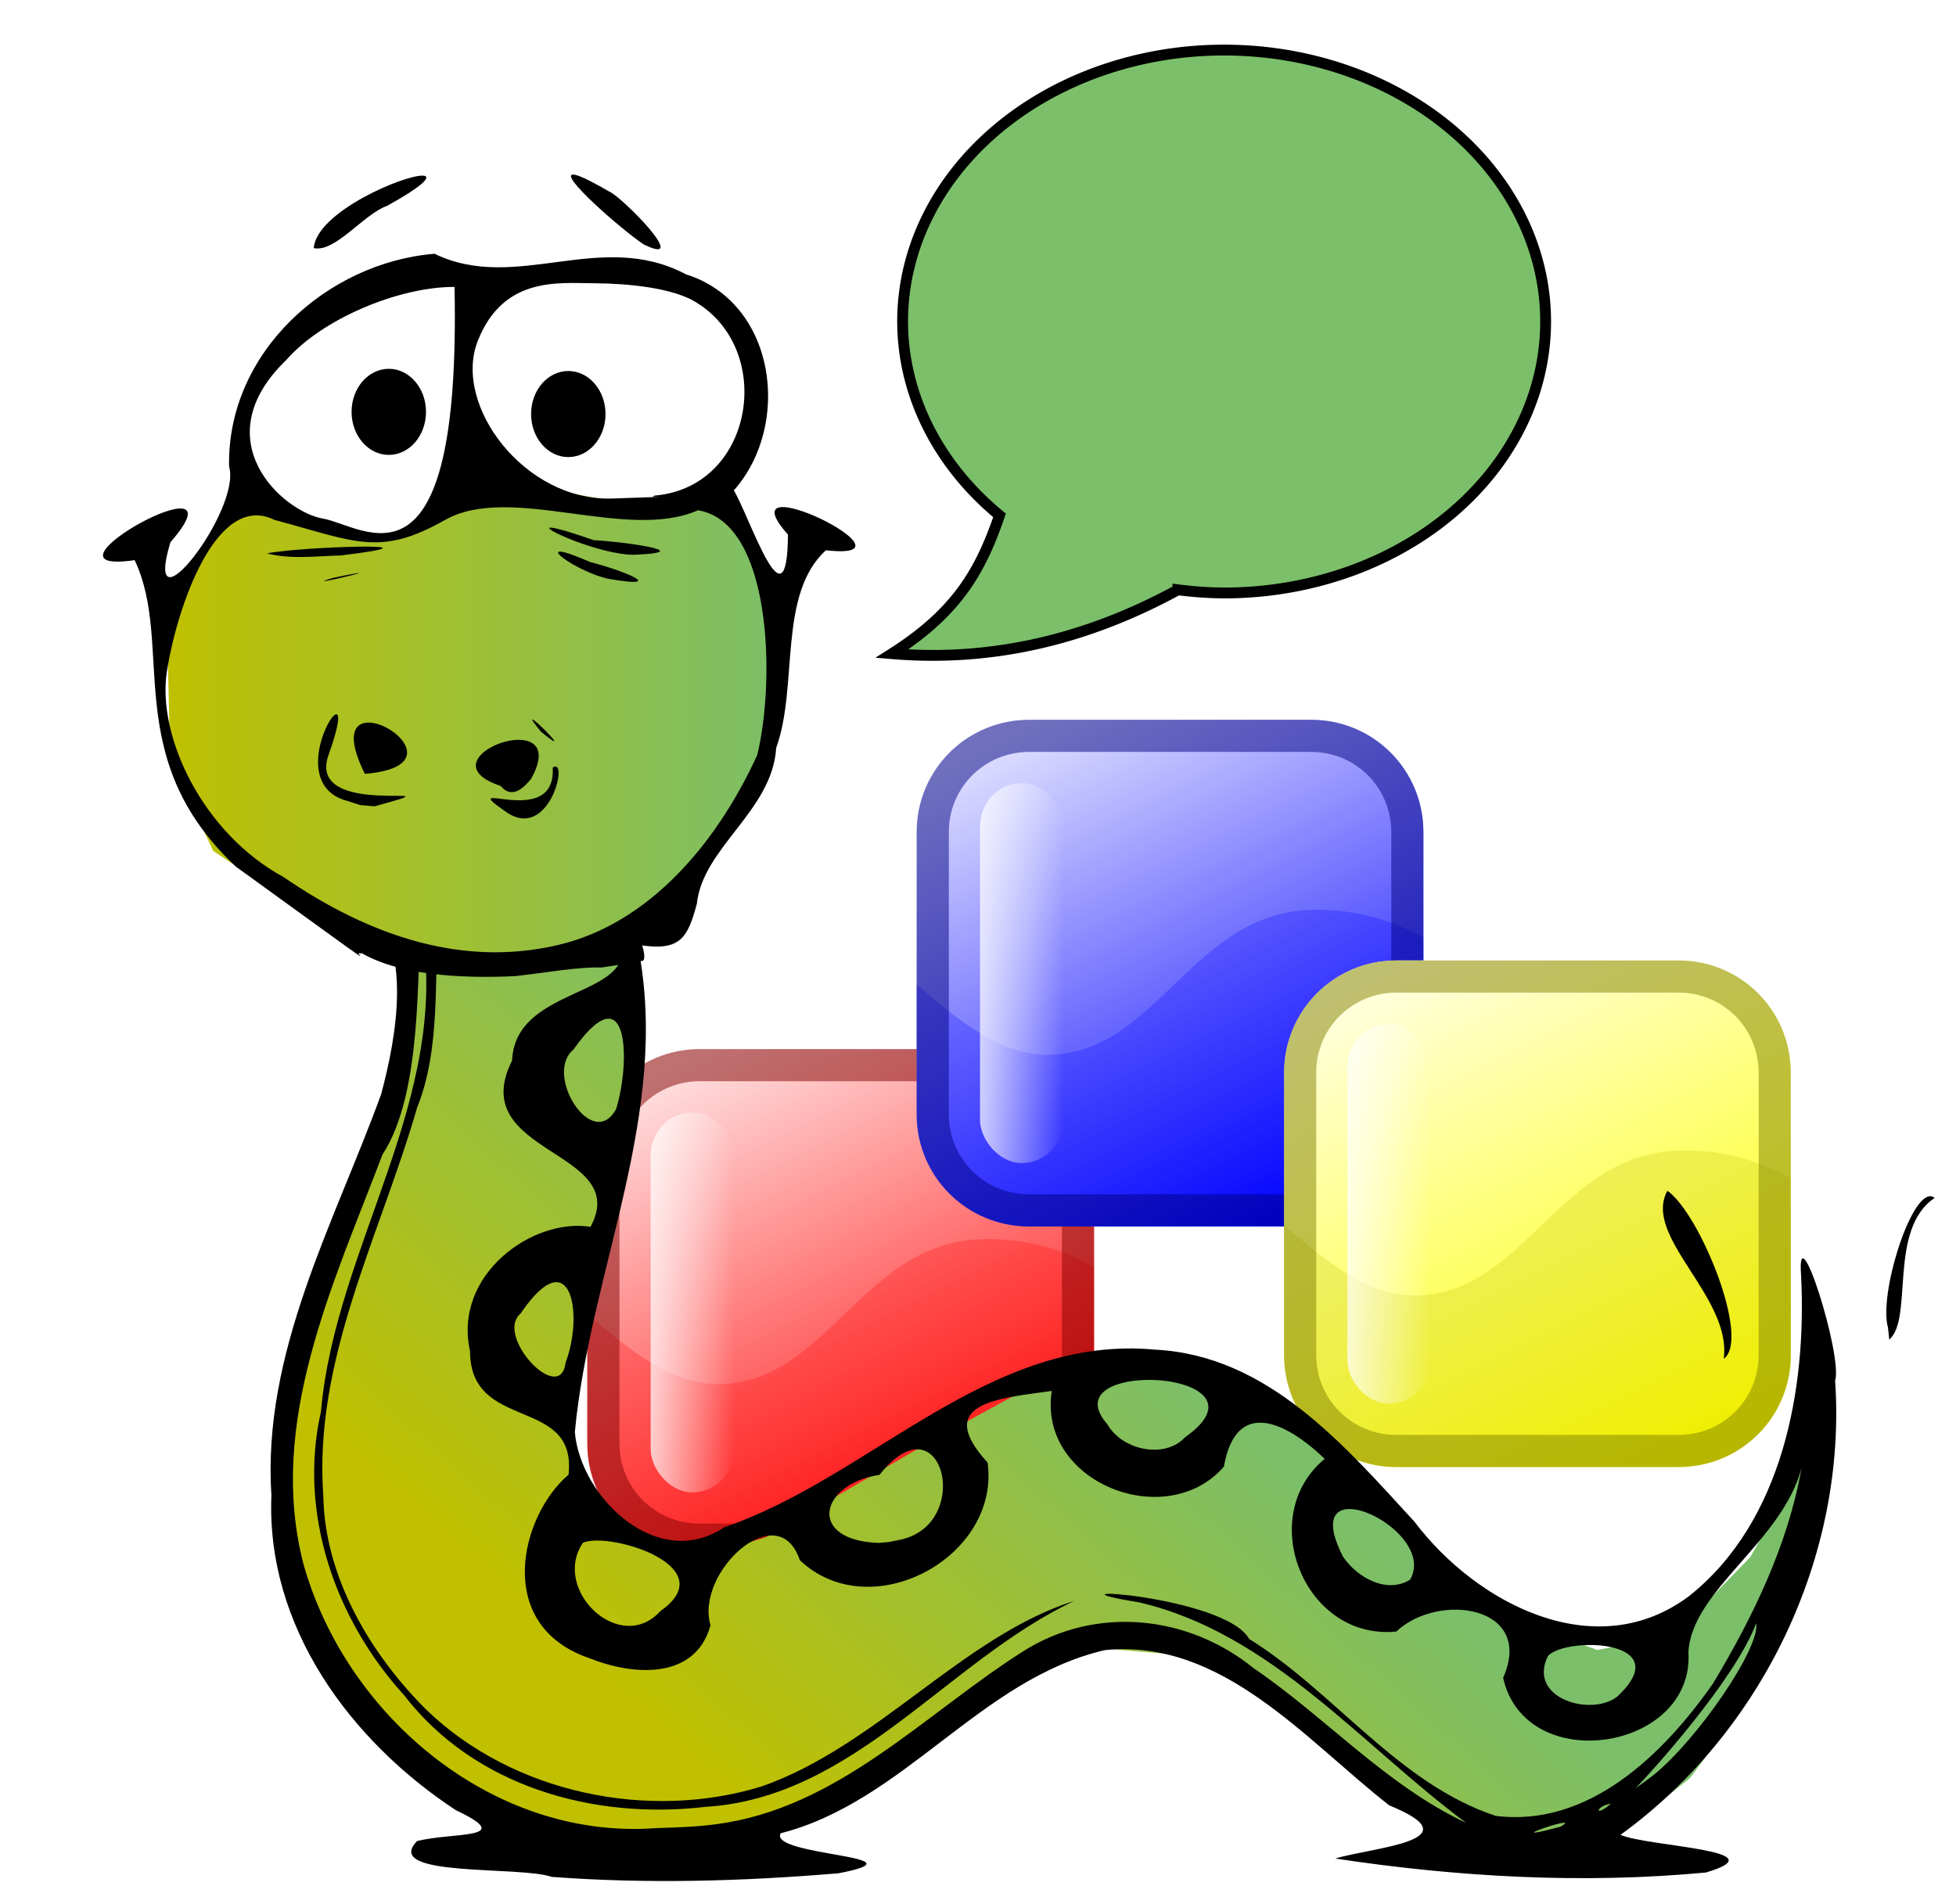 <?xml version="1.0" encoding="UTF-8" standalone="no"?>
<svg
   xmlns:dc="http://purl.org/dc/elements/1.1/"
   xmlns:cc="http://creativecommons.org/ns#"
   xmlns:rdf="http://www.w3.org/1999/02/22-rdf-syntax-ns#"
   xmlns:svg="http://www.w3.org/2000/svg"
   xmlns="http://www.w3.org/2000/svg"
   xmlns:xlink="http://www.w3.org/1999/xlink"
   xmlns:sodipodi="http://sodipodi.sourceforge.net/DTD/sodipodi-0.dtd"
   xmlns:inkscape="http://www.inkscape.org/namespaces/inkscape"
   width="335.06"
   height="326.197"
   id="svg2"
   version="1.1"
   inkscape:version="0.91 r"
   sodipodi:docname="wxpyWha.svg">
  <title
     id="title3426">wxpyWha Icon</title>
  <sodipodi:namedview
     pagecolor="#ffffff"
     bordercolor="#666666"
     borderopacity="1"
     objecttolerance="10"
     gridtolerance="10"
     guidetolerance="10"
     inkscape:pageopacity="0"
     inkscape:pageshadow="2"
     inkscape:window-width="1280"
     inkscape:window-height="959"
     id="namedview58"
     showgrid="false"
     fit-margin-top="4"
     fit-margin-left="4"
     fit-margin-right="4"
     fit-margin-bottom="4"
     inkscape:zoom="0.38271843"
     inkscape:cx="-290.51825"
     inkscape:cy="79.926121"
     inkscape:window-x="0"
     inkscape:window-y="0"
     inkscape:window-maximized="1"
     inkscape:current-layer="layer1"
     inkscape:snap-global="false" />
  <defs
     id="defs4">
    <linearGradient
       id="linearGradient4403">
      <stop
         offset="0"
         id="stop4405"
         stop-color="#d4ff2a"
         style="stop-color:#c0c000;stop-opacity:1" />
      <stop
         offset="1"
         id="stop4407"
         stop-color="#95d030"
         style="stop-color:#7bbf6a;stop-opacity:1" />
    </linearGradient>
    <linearGradient
       id="linearGradient5911">
      <stop
         stop-color="#000000"
         id="stop5913"
         offset="0" />
      <stop
         stop-color="#000000"
         stop-opacity="0"
         id="stop5915"
         offset="1" />
    </linearGradient>
    <linearGradient
       id="linearGradient5877">
      <stop
         stop-color="#800000"
         offset="0"
         id="stop5879" />
      <stop
         stop-color="#d40000"
         offset="1"
         id="stop5881" />
    </linearGradient>
    <linearGradient
       id="linearGradient5782">
      <stop
         stop-color="#2c89a0"
         id="stop5784"
         offset="0" />
      <stop
         stop-color="#afdde9"
         id="stop5786"
         offset="1" />
    </linearGradient>
    <linearGradient
       id="linearGradient5594">
      <stop
         stop-color="#000000"
         id="stop5596"
         offset="0" />
      <stop
         stop-color="#000000"
         stop-opacity="0"
         id="stop5598"
         offset="1" />
    </linearGradient>
    <linearGradient
       id="linearGradient5543">
      <stop
         stop-color="#d6d6d6"
         id="stop5545"
         offset="0" />
      <stop
         stop-color="#9f9f9f"
         id="stop5547"
         offset="1" />
    </linearGradient>
    <linearGradient
       id="linearGradient4556">
      <stop
         stop-color="#787878"
         id="stop4558"
         offset="0" />
      <stop
         stop-color="#1b1b1b"
         id="stop4560"
         offset="1" />
    </linearGradient>
    <linearGradient
       id="linearGradient3378">
      <stop
         stop-color="#d4ff2a"
         id="stop3380"
         offset="0" />
      <stop
         stop-color="#95d030"
         id="stop3382"
         offset="1" />
    </linearGradient>
    <linearGradient
       y2="233.362"
       x2="756"
       y1="286.862"
       x1="632"
       gradientTransform="translate(-4,-91)"
       gradientUnits="userSpaceOnUse"
       id="linearGradient3431"
       xlink:href="#linearGradient3378" />
    <linearGradient
       y2="104.505"
       x2="686.929"
       y1="104.505"
       x1="563.071"
       gradientTransform="translate(-4,-91)"
       gradientUnits="userSpaceOnUse"
       id="linearGradient3433"
       xlink:href="#linearGradient3378" />
    <linearGradient
       y2="104.505"
       x2="686.929"
       y1="104.505"
       x1="563.071"
       gradientTransform="translate(22,-96)"
       gradientUnits="userSpaceOnUse"
       id="linearGradient3460"
       xlink:href="#linearGradient3378" />
    <linearGradient
       y2="139.7"
       x2="615.609"
       y1="207.472"
       x1="517.723"
       id="linearGradient3554"
       xlink:href="#linearGradient4403"
       gradientTransform="scale(1.267,0.789)"
       gradientUnits="userSpaceOnUse" />
    <linearGradient
       y2="0.5"
       x2="1"
       y1="0.5"
       x1="0"
       id="linearGradient4562"
       xlink:href="#linearGradient4556" />
    <linearGradient
       y2="0.5"
       x2="1"
       y1="0.5"
       x1="0"
       id="linearGradient5549"
       xlink:href="#linearGradient5543" />
    <linearGradient
       y2="0.907"
       x2="0.325"
       y1="0.361"
       x1="0.421"
       id="linearGradient5600"
       xlink:href="#linearGradient5594" />
    <linearGradient
       y2="148.764"
       x2="356.204"
       y1="148.764"
       x1="258.107"
       id="linearGradient5606"
       xlink:href="#linearGradient4403"
       gradientTransform="scale(1.085,0.921)"
       gradientUnits="userSpaceOnUse" />
    <linearGradient
       gradientUnits="userSpaceOnUse"
       y2="370.947"
       x2="421.701"
       y1="370.947"
       x1="196.164"
       id="linearGradient5788"
       xlink:href="#linearGradient5782" />
    <linearGradient
       gradientTransform="translate(0,2)"
       y2="441.667"
       x2="300.992"
       y1="291.655"
       x1="340.673"
       gradientUnits="userSpaceOnUse"
       id="linearGradient5814"
       xlink:href="#linearGradient5594" />
    <linearGradient
       gradientTransform="translate(23.769,268.066)"
       y2="370.947"
       x2="421.701"
       y1="370.947"
       x1="196.164"
       gradientUnits="userSpaceOnUse"
       id="linearGradient5845"
       xlink:href="#linearGradient5782" />
    <linearGradient
       y2="239.427"
       x2="398.473"
       y1="440.945"
       x1="451.748"
       gradientTransform="translate(-137.632,-169.501)"
       gradientUnits="userSpaceOnUse"
       id="linearGradient5849"
       xlink:href="#linearGradient5877" />
    <filter
       id="filter5883">
      <feGaussianBlur
         id="feGaussianBlur5885"
         stdDeviation="0.794" />
    </filter>
    <linearGradient
       y2="0.181"
       x2="0.21"
       y1="0.912"
       x1="0.71"
       id="linearGradient5917"
       xlink:href="#linearGradient5911" />
    <linearGradient
       y2="0.181"
       x2="0.79"
       y1="0.912"
       x1="0.29"
       id="linearGradient5929"
       xlink:href="#linearGradient5911" />
    <linearGradient
       y2="474.091"
       x2="119.923"
       y1="674.085"
       x1="221.016"
       gradientTransform="matrix(1,0,0,1,-45.008,-319.106)"
       gradientUnits="userSpaceOnUse"
       id="lg5"
       xlink:href="#lg3" />
    <linearGradient
       id="lg3">
      <stop
         id="stop3402"
         offset="0"
         style="stop-color:#f00;stop-opacity:1" />
      <stop
         id="stop3404"
         style="stop-color:#ffe0e0;stop-opacity:1"
         offset="1" />
    </linearGradient>
    <linearGradient
       y2="520.743"
       x2="222.739"
       y1="520.743"
       x1="139.431"
       gradientTransform="matrix(0.546,0,0,0.35,-38.517,72.607)"
       gradientUnits="userSpaceOnUse"
       id="lg4"
       xlink:href="#lg2" />
    <linearGradient
       id="lg2">
      <stop
         id="stop3397"
         offset="0"
         style="stop-color:#fff;stop-opacity:1" />
      <stop
         id="stop3399"
         offset="1"
         style="stop-color:#fff;stop-opacity:0" />
    </linearGradient>
    <linearGradient
       y2="421.623"
       x2="220.845"
       y1="571.529"
       x1="296.203"
       gradientTransform="matrix(1.334,0,0,1.334,-90.283,-537.514)"
       gradientUnits="userSpaceOnUse"
       id="lg7"
       xlink:href="#lg1" />
    <linearGradient
       id="lg1">
      <stop
         id="stop3392"
         offset="0"
         style="stop-color:#00f;stop-opacity:1" />
      <stop
         id="stop3394"
         offset="1"
         style="stop-color:#e0e0ff;stop-opacity:1" />
    </linearGradient>
    <linearGradient
       y2="520.742"
       x2="222.738"
       y1="520.742"
       x1="139.63"
       gradientTransform="matrix(0.546,0,0,0.35,91.483,-57.393)"
       gradientUnits="userSpaceOnUse"
       id="lg6"
       xlink:href="#lg2" />
    <linearGradient
       y2="571.529"
       x2="296.726"
       y1="421.623"
       x1="221.022"
       gradientTransform="matrix(1.334,0,0,1.334,54.717,-442.514)"
       gradientUnits="userSpaceOnUse"
       id="lg9"
       xlink:href="#lg0" />
    <linearGradient
       id="lg0">
      <stop
         id="stop3387"
         offset="0"
         style="stop-color:#ffffe0;stop-opacity:1" />
      <stop
         id="stop3389"
         offset="1"
         style="stop-color:#ff0;stop-opacity:1" />
    </linearGradient>
    <linearGradient
       y2="520.742"
       x2="222.738"
       y1="520.742"
       x1="139.431"
       gradientTransform="matrix(0.546,0,0,0.35,236.483,37.607)"
       gradientUnits="userSpaceOnUse"
       id="lg8"
       xlink:href="#lg2" />
    <linearGradient
       y2="520.743"
       x2="222.739"
       y1="520.743"
       x1="139.431"
       gradientTransform="matrix(0.546,0,0,0.35,-38.517,72.607)"
       gradientUnits="userSpaceOnUse"
       id="linearGradient3536"
       xlink:href="#lg2" />
    <linearGradient
       y2="474.091"
       x2="119.923"
       y1="674.085"
       x1="221.016"
       gradientTransform="matrix(1,0,0,1,-45.008,-319.106)"
       gradientUnits="userSpaceOnUse"
       id="linearGradient3538"
       xlink:href="#lg3" />
    <linearGradient
       y2="520.742"
       x2="222.738"
       y1="520.742"
       x1="139.63"
       gradientTransform="matrix(0.546,0,0,0.35,91.483,-57.393)"
       gradientUnits="userSpaceOnUse"
       id="linearGradient3540"
       xlink:href="#lg2" />
    <linearGradient
       y2="421.623"
       x2="220.845"
       y1="571.529"
       x1="296.203"
       gradientTransform="matrix(1.334,0,0,1.334,-90.283,-537.514)"
       gradientUnits="userSpaceOnUse"
       id="linearGradient3542"
       xlink:href="#lg1" />
    <linearGradient
       y2="520.742"
       x2="222.738"
       y1="520.742"
       x1="139.431"
       gradientTransform="matrix(0.546,0,0,0.35,236.483,37.607)"
       gradientUnits="userSpaceOnUse"
       id="linearGradient3544"
       xlink:href="#lg2" />
    <linearGradient
       y2="571.529"
       x2="296.726"
       y1="421.623"
       x1="221.022"
       gradientTransform="matrix(1.334,0,0,1.334,54.717,-442.514)"
       gradientUnits="userSpaceOnUse"
       id="linearGradient3546"
       xlink:href="#lg0" />
  </defs>
  <g
     id="g3548"
     transform="matrix(0.434,0,0,0.434,89.758,112.47)">
    <g
       id="g3502"
       style="display:inline">
      <path
         id="path3504"
         d="m 69.34,155 111.321,0 c 24.564,0 44.34,19.775 44.34,44.34 l 0,111.321 c 0,24.564 -19.775,44.34 -44.34,44.34 l -111.321,0 C 44.775,355 25,335.225 25,310.66 l 0,-111.321 c 0,-24.564 19.775,-44.34 44.34,-44.34 z"
         style="fill:url(#lg5);fill-opacity:1;fill-rule:nonzero;stroke:none;stroke-width:38;stroke-linecap:butt;stroke-linejoin:round;stroke-miterlimit:20;stroke-dasharray:none;stroke-dashoffset:0;stroke-opacity:1;marker-start:none"
         inkscape:connector-curvature="0" />
      <path
         id="path3506"
         d="m 182.057,230.006 c -48.531,0.525 -61.796,56.691 -104.899,57.25 -18.636,0.235 -34.53,-12.554 -52.158,-27.699 l 0,51.652 c 0,24.249 19.797,43.791 44.361,43.791 l 111.32,0 c 24.564,0 44.319,-19.543 44.319,-43.791 l 0,-70.255 c -12.032,-6.607 -25.966,-11.136 -42.944,-10.948 z"
         style="opacity:0.25;fill:#ff0000;fill-opacity:1;fill-rule:evenodd;stroke:none;stroke-width:1px;stroke-linecap:butt;stroke-linejoin:miter;stroke-opacity:1"
         inkscape:connector-curvature="0" />
      <rect
         id="rect3508"
         rx="17.033"
         ry="17.033"
         y="180"
         x="50"
         height="150"
         width="33"
         style="fill:url(#lg4);fill-opacity:1;fill-rule:nonzero;stroke:none;stroke-width:20;stroke-linecap:butt;stroke-linejoin:miter;stroke-miterlimit:4;stroke-dasharray:none;stroke-dashoffset:0;stroke-opacity:0.251" />
      <path
         id="path3510"
         d="m 69.468,161.343 111.192,0 c 21.128,0 37.997,16.879 37.997,38.006 l 0,111.32 c 0,21.135 -16.865,37.988 -37.997,37.988 l -111.32,0 c -21.132,0 -37.997,-16.86 -37.997,-37.988 l 0,-111.358 c 0,-21.132 16.991,-37.968 38.125,-37.968 z"
         style="opacity:1;fill:none;fill-opacity:0.502;fill-rule:nonzero;stroke:#800000;stroke-width:12.686;stroke-linecap:butt;stroke-linejoin:round;stroke-miterlimit:20;stroke-dasharray:none;stroke-dashoffset:0;stroke-opacity:0.502;marker-start:none"
         inkscape:connector-curvature="0" />
    </g>
    <g
       id="g3512"
       style="display:inline">
      <path
         id="path3514"
         d="m 199.34,25 111.321,0 c 24.564,0 44.34,19.775 44.34,44.34 l 0,111.321 c 0,24.564 -19.775,44.34 -44.34,44.34 l -111.321,0 C 174.775,225 155,205.225 155,180.66 l 0,-111.321 c 0,-24.564 19.775,-44.34 44.34,-44.34 z"
         style="fill:url(#lg7);fill-opacity:1;fill-rule:nonzero;stroke:none;stroke-width:38.281;stroke-linecap:butt;stroke-linejoin:miter;stroke-miterlimit:4;stroke-dasharray:none;stroke-dashoffset:0;stroke-opacity:0.376;marker-start:none"
         inkscape:connector-curvature="0" />
      <path
         id="path3516"
         d="M 312.056,100.006 C 263.526,100.531 250.261,156.697 207.158,157.255 188.522,157.491 172.627,144.701 155,129.556 l 0,51.652 c 0,24.249 19.797,43.791 44.361,43.791 l 111.32,0 c 24.564,0 44.319,-19.543 44.319,-43.791 l 0,-70.255 c -12.032,-6.607 -25.966,-11.136 -42.944,-10.948 z"
         style="opacity:0.25;fill:#0000ff;fill-opacity:1;fill-rule:evenodd;stroke:none;stroke-width:1px;stroke-linecap:butt;stroke-linejoin:miter;stroke-opacity:1"
         inkscape:connector-curvature="0" />
      <rect
         id="rect3518"
         rx="17.033"
         ry="17.033"
         y="50"
         x="180"
         height="150"
         width="33"
         style="fill:url(#lg6);fill-opacity:1;fill-rule:nonzero;stroke:none;stroke-width:20;stroke-linecap:butt;stroke-linejoin:miter;stroke-miterlimit:4;stroke-dasharray:none;stroke-dashoffset:0;stroke-opacity:0.251" />
      <path
         id="path3520"
         style="display:inline;opacity:1;fill:none;fill-opacity:0.502;fill-rule:nonzero;stroke:#000080;stroke-width:12.686;stroke-linecap:butt;stroke-linejoin:round;stroke-miterlimit:20;stroke-dasharray:none;stroke-dashoffset:0;stroke-opacity:0.502;marker-start:none"
         d="m 199.468,31.343 111.192,0 c 21.128,0 37.997,16.879 37.997,38.006 l 0,111.32 c 0,21.135 -16.865,37.988 -37.997,37.988 l -111.32,0 c -21.131,0 -37.997,-16.86 -37.997,-37.988 l 0,-111.358 c 0,-21.132 16.991,-37.968 38.125,-37.968 z"
         inkscape:connector-curvature="0" />
    </g>
    <g
       id="g3522">
      <path
         id="path3524"
         d="m 344.34,120 111.321,0 c 24.564,0 44.34,19.775 44.34,44.34 l 0,111.321 c 0,24.564 -19.775,44.34 -44.34,44.34 l -111.321,0 C 319.775,320 300,300.225 300,275.66 l 0,-111.321 c 0,-24.564 19.775,-44.34 44.34,-44.34 z"
         style="display:inline;fill:url(#lg9);fill-opacity:1;fill-rule:nonzero;stroke:none;stroke-width:38.281;stroke-linecap:butt;stroke-linejoin:miter;stroke-miterlimit:4;stroke-dasharray:none;stroke-dashoffset:0;stroke-opacity:0.376;marker-start:none"
         inkscape:connector-curvature="0" />
      <path
         id="path3526"
         d="M 457.056,195.006 C 408.526,195.531 395.261,251.697 352.158,252.255 333.522,252.491 317.627,239.701 300,224.556 l 0,51.652 c 0,24.249 19.797,43.791 44.361,43.791 l 111.32,0 C 480.245,320 500,300.457 500,276.209 l 0,-70.255 c -12.032,-6.607 -25.966,-11.136 -42.944,-10.948 z"
         style="display:inline;opacity:0.25;fill:#c0c000;fill-opacity:1;fill-rule:evenodd;stroke:none;stroke-width:1px;stroke-linecap:butt;stroke-linejoin:miter;stroke-opacity:1"
         inkscape:connector-curvature="0" />
      <rect
         id="rect3528"
         rx="17.033"
         ry="17.033"
         y="145"
         x="325"
         height="150"
         width="33"
         style="display:inline;fill:url(#lg8);fill-opacity:1;fill-rule:nonzero;stroke:none;stroke-width:20;stroke-linecap:butt;stroke-linejoin:miter;stroke-miterlimit:4;stroke-dasharray:none;stroke-dashoffset:0;stroke-opacity:0.251" />
      <path
         id="path3530"
         d="m 344.468,126.343 111.192,0 c 21.128,0 37.997,16.879 37.997,38.006 l 0,111.32 c 0,21.135 -16.865,37.988 -37.997,37.988 l -111.32,0 c -21.131,0 -37.997,-16.86 -37.997,-37.988 l 0,-111.358 c 0,-21.132 16.991,-37.968 38.125,-37.968 z"
         style="display:inline;opacity:1;fill:none;fill-opacity:0.502;fill-rule:nonzero;stroke:#808000;stroke-width:12.686;stroke-linecap:butt;stroke-linejoin:round;stroke-miterlimit:20;stroke-dasharray:none;stroke-dashoffset:0;stroke-opacity:0.502;marker-start:none"
         inkscape:connector-curvature="0" />
    </g>
  </g>
  <g
     id="g44"
     transform="translate(-252.057,-17.074)">
    <title
       id="title46">Layer 1</title>
    <g
       externalResourcesRequired="false"
       id="layer1">
      <g
         transform="matrix(0.86,0,0,0.86,-226.717,146.447)"
         id="g3550">
        <path
           stroke-miterlimit="4"
           id="path3425"
           d="m 638.337,31.28 0.5,21.5 -4,21 -16,40 -5.5,27.5 1.5,22 11.5,24 20,21 28.5,10.5 28.5,-1 29.5,-13 25,-18.5 16.5,-8.5 23,2 17.5,11.5 22.5,19.5 17.5,9 18,0.5 20.5,-16.5 12,-16 11,-29.5 3.5,-24 -14.5,25.5 -15,15.5 -15.5,3 -25,-9.5 -16,-17 -17,-17 -21,-9.5 -21,-2 -15.5,4 -16.5,9 -33.5,19.5 -18,5.5 -16.5,-7.5 -5.5,-20.5 9,-37.5 5.5,-26 -0.5,-23.5 -1,-9 -3.5,-8 -23.5,3 -17,-1 z"
           inkscape:connector-curvature="0"
           style="fill:url(#linearGradient3554);fill-rule:evenodd;stroke-width:1px;stroke-miterlimit:4;stroke-dashoffset:0;marker-start:none;marker-mid:none;marker-end:none" />
        <path
           d="m 680.837,28.731 c -11.357,1.304 -22.922,4.444 -36.156,3.906 10.9,1.3 24.427,-3.191 32.406,-1.688 14.084,18.637 -17.645,12.691 -18.375,29.906 -9.454,18.81 23.947,17.693 15.625,33.125 -11.474,-1.861 -27.421,9.51 -24,24.75 0.006,16.27 21.338,8.809 19.625,24.625 -9.574,8.107 -15.022,30.034 4.156,36.562 8.388,3.385 21.035,4.567 24.125,-6.562 -3.142,-10.508 13.462,-25.864 17.781,-12.969 14.115,13.389 39.985,-0.588 37.406,-19.438 -10.976,-12.015 2.409,-12.795 12.781,-14.281 -2.848,18.2 22.776,28.309 34.281,15.094 2.407,-13.756 12.34,-8.973 20.094,-1.562 -13.915,11.491 -4.043,36.234 14.25,34.406 8.44,-7.933 27.613,-5.132 21.281,9.219 4.431,19.853 38.183,14.543 36.906,-5.156 0.692,-12.321 18.639,-21.874 22.531,-36.656 -2.683,15.27 -9.687,29.742 -17.656,42.969 -9.783,14.015 -24.736,28.696 -43.281,26.344 -19.405,-6.426 -32.033,-24.649 -49.094,-35.25 -4.947,-8.822 -44.412,-10.92 -21.875,-7.281 26.346,6.191 44.231,28.445 65.125,43.938 -15.976,-7.49 -28.016,-21.07 -42.375,-30.844 -13.139,-10.643 -31.566,-12.516 -46.031,-3.25 -19.608,12.478 -36.764,31.175 -60.969,34.344 -3.957,0.543 -7.95,0.657 -11.938,0.781 -32.39,2.47 -61.731,-22.211 -70.281,-52.531 -7.325,-28.123 5.932,-55.857 15.719,-81.656 8.221,-12.449 6.648,-37.872 7.75,-45.438 5.961,34.148 -17.123,63.61 -20,96.625 -4.607,20.205 2.863,41.488 16.562,56.531 14.042,18.223 37.734,24.835 59.906,22.25 29.856,-1.802 48.169,-29.074 73.625,-41.062 -22.19,7.022 -39.314,28.91 -62.281,36.969 -22.649,6.967 -49.634,1.335 -66.844,-15.281 -11.217,-11.183 -20.204,-26.468 -20.5,-42.531 -2.007,-27.176 11.344,-51.97 18.688,-77.437 4.763,-11.775 3.353,-26.106 4.219,-37.594 -4.424,-0.22 -9.054,-0.865 -13.906,-2.125 8.6,7.801 5.714,25.226 2.5,37.125 -9.414,25.831 -23.707,51.439 -21.844,79.875 -1.081,26.155 15.721,48.906 36.75,62.719 12.37,5.866 -0.707,4.318 -7.75,6.156 -7.038,7.296 20.487,4.88 26.844,7.125 19.007,1.435 38.146,0.873 57.125,-0.719 18.108,-3.502 -14.021,-3.425 -11.531,-7.969 24.655,-6.314 39.751,-30.756 64.625,-36.5 23.362,-2.275 39.87,17.87 56.594,30.938 17.326,7.066 -3.41,8.359 -10.75,10.594 24.418,3.686 49.226,5.104 73.844,2.781 14.991,-4.481 -11.682,-5.142 -17.031,-7.5 28.265,-20.477 45.119,-55.583 42.75,-90.469 1.562,-4.996 -7.764,-34.254 -6.781,-20.938 1.146,22.65 -3.705,49.055 -22.312,63.844 -18.648,13.98 -42.406,1.457 -54.688,-14.812 -14.034,-15.281 -29.208,-33.104 -51.562,-34.281 -33.174,-3.163 -56.708,25.413 -85.906,35.375 -13.342,8.935 -28.698,-5.993 -29.781,-18.969 3.08,-32.46 19.135,-63.51 12.594,-96.656 l -2.969,-9.469 z m -2.906,23.781 c 4.037,0.028 3.567,11.433 1.5,18 -4.681,8.628 -14.483,-6.903 -8.5,-11.844 3.144,-4.442 5.42,-6.167 7,-6.156 z m 210.906,34.281 c -5.052,9.118 12.878,21.155 11.219,33.469 5.422,-3.845 -4.744,-28.926 -11.219,-33.469 z m 52.438,1.094 c -4.151,-0.309 -10.362,19.705 -8.5,26.187 l 0.25,2.375 c 4.865,-4.163 -0.289,-21.953 9.031,-28.219 -0.255,-0.211 -0.505,-0.323 -0.781,-0.344 z M 667.68,105.012 c 3.785,0.253 4.217,9.396 1.688,16.031 -1.059,8.671 -14.199,-5.378 -8.969,-9.781 3.148,-4.621 5.561,-6.365 7.281,-6.25 z m 117.188,19.469 c 8.66,-0.234 18.586,3.874 7.875,11.438 -4.131,4.425 -12.613,2.482 -15.469,-2.625 -5.105,-5.82 0.858,-8.631 7.594,-8.812 z m -45.781,13.844 c 7.124,-0.513 8.462,15.783 -3.281,18.031 l -2,0.406 -2.094,0.188 c -14.276,-0.491 -11.843,-11.731 0.188,-13.562 2.743,-3.451 5.193,-4.919 7.188,-5.062 z m 86.625,11.875 c 5.573,0.174 15.509,7.751 11.875,14.062 -4.711,2.95 -10.592,-0.5 -13.344,-4.531 -3.644,-7.075 -1.875,-9.636 1.469,-9.531 z m -150.375,6.281 c 7.465,-0.195 24.218,6.108 12.938,14.031 -8.056,8.916 -21.762,-4.236 -15.469,-13.562 0.578,-0.308 1.465,-0.441 2.531,-0.469 z m 231.188,16.469 c 0.823,4.961 -11.778,23.277 -20.531,30.312 l -1.938,1.438 -1.562,1.125 c 2.814,-2.866 19.676,-21.371 24.031,-32.875 z m -32.25,4.344 c 6.347,0.248 12.148,3.181 4.625,10.219 -5.085,4.149 -18.095,0.469 -13.844,-8.062 1.415,-1.468 5.41,-2.305 9.219,-2.156 z m 3.312,31.594 c -3.321,2.917 -3.179,0.539 0,0 z m -9.312,3.812 c 0.374,0.007 0.252,0.222 -0.719,0.781 -11.567,3.076 -0.904,-0.813 0.719,-0.781 z"
           id="path3429"
           inkscape:connector-curvature="0"
           style="fill:#000000" />
      </g>
      <path
         stroke-miterlimit="4"
         id="path5613"
         d="m 349.562,39.484 c -2.798,-0.214 8.172,9.414 12.035,11.981 8.324,4.05 -3.94,-8.364 -5.991,-9.107 -3.402,-1.97 -5.261,-2.815 -6.044,-2.874 z m -25.709,0.188 c -2.954,-0.282 -18.289,6.122 -18.805,12.411 3.716,0.784 8.494,-5.799 12.599,-7.253 6.328,-3.517 7.548,-5.03 6.206,-5.158 z m 1.88,13.378 c -18.388,1.51 -36.56,16.907 -36.186,36.428 2.21,7.485 -13.979,29.472 -9.053,13.002 13.705,-15.724 -25.327,5.879 -6.125,3.062 6.919,14.567 -0.717,32.493 8.838,46.26 2.313,6.032 -2.295,13.922 -2.176,20.551 -5.065,15.569 4.899,3.077 9.241,-2.767 1.44,-0.538 -8.665,18.038 -8.247,25.682 -6.46,5.797 -7.669,13.371 -5.319,21.652 3.57,18.658 5.114,-19.763 9.268,-0.645 -0.919,13.104 5.466,6.023 5.4,-1.934 -2.654,-15.572 -3.053,-33.828 13.083,-42.579 3.536,-0.206 6.381,0.252 8.677,1.209 l 0.054,-0.134 c 6.447,3.746 16.672,4.433 26.407,3.976 5.334,-0.603 10.6,-1.585 14.775,-1.478 2.771,-0.405 5.18,-0.801 7.065,-1.155 l 0,0.027 c 1.12,-0.831 6.341,8.396 8.14,13.566 6.853,1.033 -0.451,-17.635 1.101,-23.345 0.985,-9.65 12.929,-15.913 13.593,-26.73 3.837,-10.544 0.216,-26.301 8.516,-33.849 17.756,2.02 -17.895,-15.465 -6.501,-2.686 -0.137,16.799 -6.416,-2.735 -9.268,-7.576 9.972,-11.258 7.232,-32.189 -8.22,-37.019 -14.665,-7.791 -29.055,3.263 -43.063,-3.519 z m -0.564,3.68 c 2.227,0.006 4.491,0.465 6.716,1.478 11.895,10.016 -2.998,9.142 -11.417,10.934 -14.92,9.561 14.69,23.251 -3.815,25.789 -17.68,10.743 -30.788,-9.249 -16.521,-22.969 6.061,-6.94 15.388,-15.256 25.037,-15.232 z m 27.401,0.376 c 6.146,0.03 13.049,1.818 16.924,3.68 14.799,7.614 11.394,32.147 -5.964,33.687 -2.42,0.453 -4.881,0.541 -7.334,0.51 -18.624,0.941 0.672,-6.678 0.484,-15.339 1.303,-14.87 -19.898,-3.393 -16.521,-15.689 0.875,-5.145 6.265,-6.88 12.411,-6.85 z m -22.485,13.163 c 2.976,-0.168 5.307,1.45 4.782,5.991 -5.751,-7.541 -15.325,3.357 -6.931,10.262 0.808,2.049 -4.067,1.242 -3.251,-0.457 -10.798,-6.302 -1.146,-15.427 5.4,-15.796 z m 15.312,2.176 c 6.538,0.055 13.607,10.304 2.901,15.581 -5.22,3.967 -16.784,-1.153 -9.778,-7.925 1.042,-5.606 3.905,-7.681 6.877,-7.656 z m -1.773,5.024 c -2.857,0.13 -4.996,1.959 -2.418,6.77 l 1.746,0.725 2.283,0.054 c 9.882,-3.258 3.15,-7.765 -1.612,-7.549 z m -9.322,11.686 c 8.476,11.085 24.283,13.26 36.562,7.844 12.716,2.062 13.253,29.332 10.155,41.935 -6.348,13.935 -17.32,27.849 -32.586,32.156 -17.244,4.672 -36.798,1.636 -51.579,-8.516 -13.798,-7.492 -16.556,-23.75 -16.951,-38.012 3.768,-8.158 6.996,-27.533 16.897,-22.673 13.953,3.751 27.038,-4.395 37.502,-12.734 z m 11.202,10.826 c -1.273,0.218 8.57,4.562 14.265,4.647 12.115,-0.479 -3.108,-2.39 -6.743,-2.498 -4.824,-1.687 -7.024,-2.234 -7.522,-2.149 z m -32.559,3.251 c -4.909,0.062 -13,0.559 -15.903,1.155 4.142,1.073 8.469,0.453 12.68,0.349 9.855,-1.195 8.133,-1.566 3.224,-1.504 z m 34.466,0.86 c -2.201,-0.254 3.224,3.445 7.925,4.621 10.633,1.846 2.886,-1.372 -2.874,-2.821 -2.737,-1.199 -4.317,-1.715 -5.05,-1.8 z m -34.574,3.654 c -0.052,-0.04 -1.224,0.158 -4.459,0.833 -5.325,1.594 4.615,-0.714 4.459,-0.833 z m -3.949,24.204 c -1.517,0.171 -7.152,12.603 2.042,14.883 l 2.042,0.672 2.498,0.215 c 16.849,-4.607 -12.252,2.67 -7.817,-8.999 1.793,-5.034 1.829,-6.837 1.236,-6.77 z m 33.607,0.886 c -0.124,0.029 0.233,0.595 1.504,2.122 5.659,4.633 -1.061,-2.225 -1.504,-2.122 z m -28.153,0.537 c -2.382,0.055 -3.767,2.291 -0.537,8.785 13.277,-1.079 5.085,-8.89 0.537,-8.785 z m 25.763,2.955 c -4.814,0.032 -11.954,4.945 -3.036,7.898 1.962,2.397 4.053,0.204 5.212,-1.209 2.771,-4.968 0.712,-6.709 -2.176,-6.689 z m 6.34,4.567 c -0.132,3.5e-4 -0.275,0.062 -0.457,0.188 0.626,10.841 -16.744,1.497 -8.328,7.361 7.221,5.502 10.77,-7.554 8.785,-7.549 z m -57.731,19.906 c 0.982,-0.088 1.493,1.329 0.564,5.158 -1.432,1.909 -2.772,3.909 -4.513,5.561 -1.493,-4.885 2.075,-10.55 3.949,-10.719 z m 75.541,5.158 c 0.508,0.016 1.454,1.018 3.036,3.573 l 0.618,3.439 c 0.319,11.183 -5.855,-7.079 -3.654,-7.011 z m -67.079,2.418 c 1.207,0.043 2.534,0.786 4.03,2.498 -9.705,8.286 -17.403,24.086 -12.492,38.738 1.167,18.161 -4.787,-15.8 -9.698,1.827 -0.375,-7.096 7.328,-16.984 7.629,-25.977 2.502,-4.317 5.299,-17.27 10.531,-17.085 z"
         inkscape:connector-curvature="0"
         style="fill:#ffffff;stroke:#ffffff;stroke-width:2.4;stroke-miterlimit:4;filter:url(#filter5883)" />
      <path
         id="path2407"
         d="m 294.087,100.832 -13.509,19.035 0.614,27.017 7.368,15.965 20.263,13.509 32.544,5.526 19.035,-6.14 15.965,-15.351 7.982,-13.509 1.842,-24.561 -6.754,-16.579 -6.14,-5.526 -14.123,3.07 -13.509,-2.456 -11.053,-8.596 c -4.76,9.768 -10.02,17.535 -20.031,16.053 l -11.899,-1.93 -8.596,-5.526 z"
         inkscape:connector-curvature="0"
         style="fill:url(#linearGradient5606);fill-rule:evenodd;stroke-width:1px;fill-opacity:1.0" />
      <path
         d="m 350.312,46.985 c -2.798,-0.214 8.171,9.414 12.035,11.981 8.324,4.05 -3.94,-8.364 -5.991,-9.107 -3.402,-1.97 -5.261,-2.815 -6.044,-2.874 z m -25.709,0.188 c -2.954,-0.282 -18.289,6.122 -18.805,12.411 3.716,0.784 8.494,-5.8 12.599,-7.254 6.329,-3.517 7.549,-5.03 6.206,-5.158 z m 1.88,13.378 c -18.387,1.51 -35.559,16.906 -35.185,36.427 2.21,7.485 -14.98,29.472 -10.053,13.002 13.705,-15.724 -25.328,5.88 -6.125,3.063 6.919,14.567 -2.667,33.764 17.338,52.51 29.035,21.003 19.13,13.962 21.426,14.918 l 0.054,-0.134 c 6.447,3.746 16.672,4.433 26.407,3.976 5.334,-0.603 10.6,-1.585 14.775,-1.478 2.772,-0.404 5.18,-0.801 7.066,-1.155 l 0,0.027 c 1.12,-0.831 -2.159,-7.854 -0.361,-2.684 6.854,1.033 8.049,-1.385 9.602,-7.094 0.985,-9.65 12.929,-15.914 13.593,-26.73 3.837,-10.543 0.216,-26.301 8.516,-33.848 17.756,2.02 -17.895,-15.465 -6.501,-2.687 -0.138,16.799 -6.416,-2.735 -9.268,-7.575 9.972,-11.258 7.232,-32.189 -8.221,-37.019 -14.664,-7.791 -29.055,3.263 -43.063,-3.519 z m 3.436,5.68 c 1.13,54.972 -15.511,40.912 -22.516,39.701 -7.005,-1.211 -20.538,-13.499 -6.271,-27.219 6.061,-6.94 19.138,-12.506 28.787,-12.482 z m 23.901,-0.624 c 6.147,0.03 12.55,0.819 16.425,2.681 14.799,7.614 11.394,32.146 -5.964,33.687 -2.42,0.453 7.629,-0.031 -7.334,0.51 -14.963,0.541 -27.415,-15.982 -23.038,-27.027 4.377,-11.045 13.765,-9.881 19.911,-9.851 z m -25.517,40.549 c 11.214,-6.338 31.033,3.76 43.312,-1.656 12.716,2.063 13.253,29.332 10.154,41.935 -6.348,13.935 -17.319,27.849 -32.586,32.156 -17.243,4.672 -33.798,-1.114 -48.578,-11.266 -13.799,-7.492 -21.718,-24.103 -19.951,-35.262 1.767,-11.159 8.495,-30.783 18.397,-25.924 13.953,3.752 18.038,6.355 29.252,0.017 z m 17.952,1.326 c -1.272,0.218 8.57,4.562 14.265,4.648 12.115,-0.479 -3.108,-2.391 -6.743,-2.499 -4.824,-1.686 -7.024,-2.234 -7.522,-2.149 z m -32.559,3.251 c -4.909,0.061 -13,0.558 -15.903,1.155 4.142,1.073 8.469,0.452 12.68,0.349 9.855,-1.195 8.132,-1.566 3.223,-1.504 z m 34.467,0.859 c -2.202,-0.254 3.223,3.445 7.924,4.621 10.634,1.845 2.886,-1.372 -2.874,-2.821 -2.737,-1.199 -4.317,-1.715 -5.05,-1.8 z m -34.574,3.654 c -0.052,-0.04 -1.225,0.158 -4.46,0.833 -5.325,1.594 4.615,-0.715 4.46,-0.833 z m -3.949,24.204 c -1.518,0.171 -7.152,12.604 2.041,14.883 l 2.042,0.671 2.498,0.215 c 16.849,-4.607 -12.252,2.67 -7.817,-8.999 1.793,-5.034 1.829,-6.837 1.236,-6.77 z m 33.606,0.887 c -0.124,0.029 0.233,0.595 1.505,2.122 5.659,4.633 -1.061,-2.225 -1.505,-2.122 z m -28.153,0.537 c -2.382,0.055 -3.767,2.291 -0.537,8.785 13.277,-1.08 5.085,-8.89 0.537,-8.785 z m 25.763,2.955 c -4.814,0.032 -11.954,4.945 -3.036,7.898 1.962,2.397 4.053,0.204 5.212,-1.209 2.771,-4.968 0.712,-6.708 -2.176,-6.689 z m 6.339,4.567 c -0.132,0 -0.274,0.062 -0.456,0.188 0.626,10.841 -16.745,1.497 -8.328,7.361 7.221,5.502 10.77,-7.554 8.784,-7.549 z"
         id="path2200"
         inkscape:connector-curvature="0"
         style="fill:#000000" />
      <circle
         id="svg_3"
         cy="-443.362"
         cx="-318.094"
         stroke-linecap="null"
         stroke-linejoin="null"
         stroke-width="null"
         r="0"
         style="fill:#000000;stroke-dasharray:none" />
      <ellipse
         id="svg_7"
         ry="7.375"
         rx="6.375"
         cy="88.013"
         cx="349.406"
         stroke-linecap="null"
         stroke-linejoin="null"
         stroke-width="null"
         style="fill:#000000;stroke-dasharray:none" />
      <ellipse
         id="svg_8"
         ry="7.375"
         rx="6.375"
         cy="87.638"
         cx="318.656"
         stroke-linecap="null"
         stroke-linejoin="null"
         stroke-width="null"
         style="fill:#000000;stroke-dasharray:none" />
    </g>
  </g>
  <path
     style="fill:#7bbf6a;fill-opacity:0.999;stroke:#000000;stroke-width:1.856;stroke-miterlimit:4;stroke-dasharray:none"
     d="M 209.689,8.578 A 55.072,46.505 0 0 0 154.617,55.083 55.072,46.505 0 0 0 171.216,88.298 c -3.271,9.571 -7.329,16.638 -18.432,23.694 17.47,1.466 33.71,-2.6 49.001,-10.941 a 55.072,46.505 0 0 0 7.904,0.542 55.072,46.505 0 0 0 55.075,-46.509 55.072,46.505 0 0 0 -55.075,-46.505 z"
     id="path3578"
     inkscape:connector-curvature="0" />
</svg>
